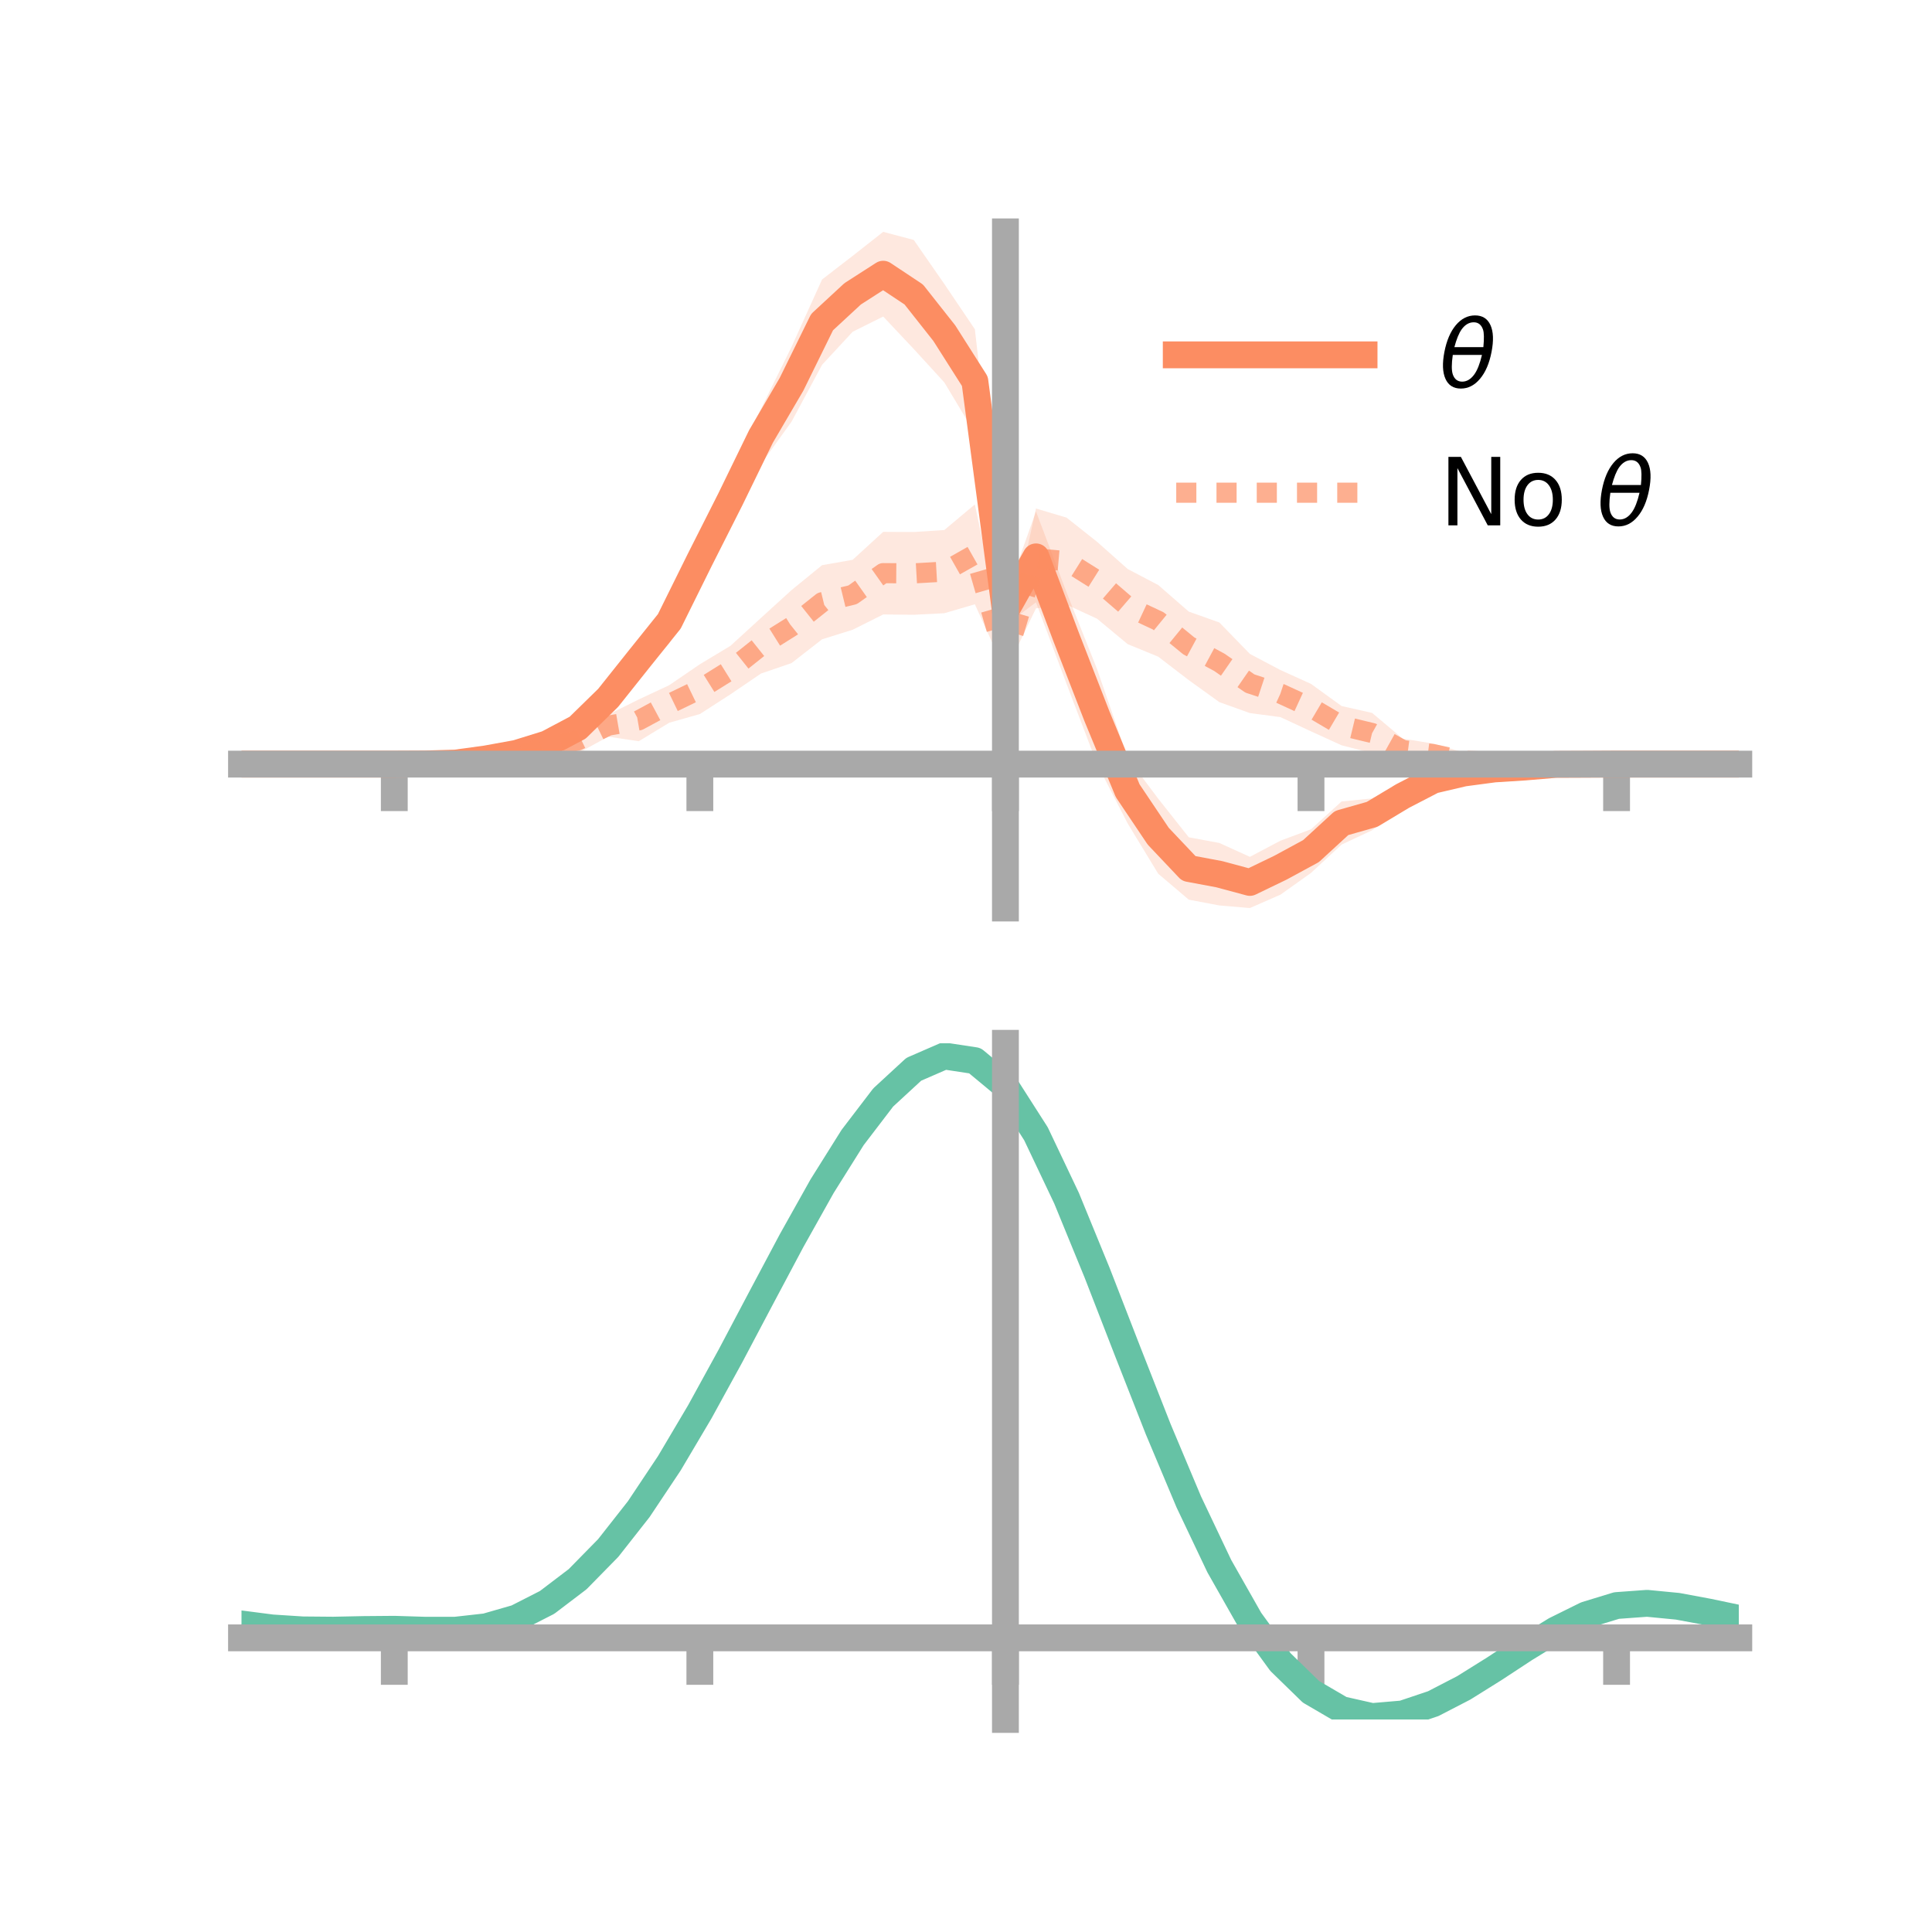 <?xml version="1.0" encoding="utf-8" standalone="no"?>
<!DOCTYPE svg PUBLIC "-//W3C//DTD SVG 1.1//EN"
  "http://www.w3.org/Graphics/SVG/1.1/DTD/svg11.dtd">
<!-- Created with matplotlib (https://matplotlib.org/) -->
<svg height="144pt" version="1.1" viewBox="0 0 144 144" width="144pt" xmlns="http://www.w3.org/2000/svg" xmlns:xlink="http://www.w3.org/1999/xlink">
 <defs>
  <style type="text/css">*{stroke-linecap:butt;stroke-linejoin:round;}</style>
 </defs>
 <g id="figure_1">
  <g id="patch_1">
   <path d="M 0 144 
L 144 144 
L 144 0 
L 0 0 
z
" style="fill:none;"/>
  </g>
  <g id="axes_1">
   <g id="patch_2">
    <path d="M 18 67.68 
L 129.6 67.68 
L 129.6 17.28 
L 18 17.28 
z
" style="fill:none;"/>
   </g>
   <g id="PolyCollection_1">
    <path clip-path="url(#pb51050eda9)" d="M 18 56.952 
L 18 56.952 
L 20.278 56.952 
L 22.555 56.952 
L 24.833 56.952 
L 27.11 56.952 
L 29.388 56.952 
L 31.665 56.893 
L 33.943 56.681 
L 36.22 56.303 
L 38.498 55.668 
L 40.776 54.72 
L 43.053 53.355 
L 45.331 50.856 
L 47.608 47.801 
L 49.886 44.679 
L 52.163 39.628 
L 54.441 35.038 
L 56.718 30.473 
L 58.996 25.855 
L 61.273 20.83 
L 63.551 19.073 
L 65.829 17.28 
L 68.106 17.884 
L 70.384 21.166 
L 72.661 24.54 
L 74.939 44.518 
L 77.216 38.119 
L 79.494 44.148 
L 81.771 49.877 
L 84.049 56.491 
L 86.327 59.53 
L 88.604 62.407 
L 90.882 62.83 
L 93.159 63.864 
L 95.437 62.66 
L 97.714 61.811 
L 99.992 59.737 
L 102.269 59.512 
L 104.547 58.371 
L 106.824 57.268 
L 109.102 56.956 
L 111.38 56.893 
L 113.657 56.932 
L 115.935 56.78 
L 118.212 56.918 
L 120.49 56.952 
L 122.767 56.952 
L 125.045 56.952 
L 127.322 56.952 
L 129.6 56.952 
L 129.6 56.952 
L 129.6 56.952 
L 127.322 56.952 
L 125.045 56.952 
L 122.767 56.952 
L 120.49 56.953 
L 118.212 57.011 
L 115.935 57.171 
L 113.657 57.406 
L 111.38 57.733 
L 109.102 58.276 
L 106.824 59.032 
L 104.547 60.287 
L 102.269 61.883 
L 99.992 62.951 
L 97.714 65.064 
L 95.437 66.684 
L 93.159 67.68 
L 90.882 67.487 
L 88.604 67.056 
L 86.327 65.123 
L 84.049 61.374 
L 81.771 56.946 
L 79.494 50.966 
L 77.216 44.892 
L 74.939 46.608 
L 72.661 32.296 
L 70.384 28.502 
L 68.106 26.013 
L 65.829 23.593 
L 63.551 24.73 
L 61.273 27.19 
L 58.996 31.431 
L 56.718 34.593 
L 54.441 39.377 
L 52.163 43.802 
L 49.886 47.95 
L 47.608 50.508 
L 45.331 53.168 
L 43.053 55.124 
L 40.776 56.168 
L 38.498 56.634 
L 36.22 56.826 
L 33.943 57.07 
L 31.665 56.989 
L 29.388 56.952 
L 27.11 56.952 
L 24.833 56.952 
L 22.555 56.952 
L 20.278 56.952 
L 18 56.952 
z
" style="fill:#fc8d62;fill-opacity:0.2;"/>
   </g>
   <g id="PolyCollection_2">
    <path clip-path="url(#pb51050eda9)" d="M 18 56.952 
L 18 56.952 
L 20.278 56.952 
L 22.555 56.952 
L 24.833 56.952 
L 27.11 56.952 
L 29.388 56.952 
L 31.665 56.886 
L 33.943 56.678 
L 36.22 56.186 
L 38.498 55.862 
L 40.776 55.007 
L 43.053 54.23 
L 45.331 53.264 
L 47.608 52.133 
L 49.886 51.066 
L 52.163 49.511 
L 54.441 48.139 
L 56.718 46.057 
L 58.996 43.982 
L 61.273 42.125 
L 63.551 41.725 
L 65.829 39.641 
L 68.106 39.653 
L 70.384 39.505 
L 72.661 37.596 
L 74.939 48.328 
L 77.216 37.902 
L 79.494 38.58 
L 81.771 40.385 
L 84.049 42.409 
L 86.327 43.604 
L 88.604 45.586 
L 90.882 46.395 
L 93.159 48.739 
L 95.437 49.941 
L 97.714 50.973 
L 99.992 52.623 
L 102.269 53.137 
L 104.547 55.051 
L 106.824 55.424 
L 109.102 56.082 
L 111.38 56.191 
L 113.657 56.619 
L 115.935 56.812 
L 118.212 56.879 
L 120.49 56.952 
L 122.767 56.952 
L 125.045 56.952 
L 127.322 56.952 
L 129.6 56.952 
L 129.6 56.952 
L 129.6 56.952 
L 127.322 56.952 
L 125.045 56.952 
L 122.767 56.952 
L 120.49 56.953 
L 118.212 57.026 
L 115.935 57.163 
L 113.657 57.404 
L 111.38 57.362 
L 109.102 57.322 
L 106.824 56.987 
L 104.547 56.761 
L 102.269 56.134 
L 99.992 55.55 
L 97.714 54.51 
L 95.437 53.45 
L 93.159 53.149 
L 90.882 52.333 
L 88.604 50.692 
L 86.327 48.945 
L 84.049 48.01 
L 81.771 46.116 
L 79.494 45.066 
L 77.216 45.343 
L 74.939 50.065 
L 72.661 45.04 
L 70.384 45.706 
L 68.106 45.822 
L 65.829 45.798 
L 63.551 46.938 
L 61.273 47.65 
L 58.996 49.424 
L 56.718 50.203 
L 54.441 51.753 
L 52.163 53.222 
L 49.886 53.866 
L 47.608 55.248 
L 45.331 54.906 
L 43.053 56.156 
L 40.776 56.351 
L 38.498 56.859 
L 36.22 56.993 
L 33.943 57.038 
L 31.665 57.008 
L 29.388 56.952 
L 27.11 56.952 
L 24.833 56.952 
L 22.555 56.952 
L 20.278 56.952 
L 18 56.952 
z
" style="fill:#fc8d62;fill-opacity:0.2;"/>
   </g>
   <g id="matplotlib.axis_1">
    <g id="xtick_1">
     <g id="line2d_1">
      <defs>
       <path d="M 0 0 
L 0 3.5 
" id="m5eb7686e1d" style="stroke:#a9a9a9;stroke-width:2;"/>
      </defs>
      <g>
       <use style="fill:#a9a9a9;stroke:#a9a9a9;stroke-width:2;" x="29.388" xlink:href="#m5eb7686e1d" y="56.952"/>
      </g>
     </g>
    </g>
    <g id="xtick_2">
     <g id="line2d_2">
      <g>
       <use style="fill:#a9a9a9;stroke:#a9a9a9;stroke-width:2;" x="52.163" xlink:href="#m5eb7686e1d" y="56.952"/>
      </g>
     </g>
    </g>
    <g id="xtick_3">
     <g id="line2d_3">
      <g>
       <use style="fill:#a9a9a9;stroke:#a9a9a9;stroke-width:2;" x="74.939" xlink:href="#m5eb7686e1d" y="56.952"/>
      </g>
     </g>
    </g>
    <g id="xtick_4">
     <g id="line2d_4">
      <g>
       <use style="fill:#a9a9a9;stroke:#a9a9a9;stroke-width:2;" x="97.714" xlink:href="#m5eb7686e1d" y="56.952"/>
      </g>
     </g>
    </g>
    <g id="xtick_5">
     <g id="line2d_5">
      <g>
       <use style="fill:#a9a9a9;stroke:#a9a9a9;stroke-width:2;" x="120.49" xlink:href="#m5eb7686e1d" y="56.952"/>
      </g>
     </g>
    </g>
   </g>
   <g id="matplotlib.axis_2"/>
   <g id="line2d_6">
    <path clip-path="url(#pb51050eda9)" d="M 18 56.952 
L 20.278 56.952 
L 22.555 56.952 
L 24.833 56.952 
L 27.11 56.952 
L 29.388 56.952 
L 31.665 56.941 
L 33.943 56.876 
L 36.22 56.565 
L 38.498 56.151 
L 40.776 55.444 
L 43.053 54.239 
L 45.331 52.012 
L 47.608 49.154 
L 49.886 46.314 
L 52.163 41.715 
L 54.441 37.207 
L 56.718 32.533 
L 58.996 28.643 
L 61.273 24.01 
L 63.551 21.901 
L 65.829 20.437 
L 68.106 21.949 
L 70.384 24.834 
L 72.661 28.418 
L 74.939 45.563 
L 77.216 41.506 
L 79.494 47.557 
L 81.771 53.411 
L 84.049 58.933 
L 86.327 62.326 
L 88.604 64.732 
L 90.882 65.159 
L 93.159 65.772 
L 95.437 64.672 
L 97.714 63.437 
L 99.992 61.344 
L 102.269 60.697 
L 104.547 59.329 
L 106.824 58.15 
L 109.102 57.616 
L 111.38 57.313 
L 113.657 57.169 
L 115.935 56.975 
L 118.212 56.965 
L 120.49 56.952 
L 122.767 56.952 
L 125.045 56.952 
L 127.322 56.952 
L 129.6 56.952 
" style="fill:none;stroke:#fc8d62;stroke-linecap:square;stroke-width:2;"/>
   </g>
   <g id="line2d_7">
    <path clip-path="url(#pb51050eda9)" d="M 18 56.952 
L 20.278 56.952 
L 22.555 56.952 
L 24.833 56.952 
L 27.11 56.952 
L 29.388 56.952 
L 31.665 56.947 
L 33.943 56.858 
L 36.22 56.589 
L 38.498 56.361 
L 40.776 55.679 
L 43.053 55.193 
L 45.331 54.085 
L 47.608 53.691 
L 49.886 52.466 
L 52.163 51.366 
L 54.441 49.946 
L 56.718 48.13 
L 58.996 46.703 
L 61.273 44.887 
L 63.551 44.332 
L 65.829 42.719 
L 68.106 42.737 
L 70.384 42.606 
L 72.661 41.318 
L 74.939 49.196 
L 77.216 41.623 
L 79.494 41.823 
L 81.771 43.25 
L 84.049 45.21 
L 86.327 46.275 
L 88.604 48.139 
L 90.882 49.364 
L 93.159 50.944 
L 95.437 51.696 
L 97.714 52.742 
L 99.992 54.086 
L 102.269 54.635 
L 104.547 55.906 
L 106.824 56.206 
L 109.102 56.702 
L 111.38 56.777 
L 113.657 57.011 
L 115.935 56.988 
L 118.212 56.953 
L 120.49 56.952 
L 122.767 56.952 
L 125.045 56.952 
L 127.322 56.952 
L 129.6 56.952 
" style="fill:none;stroke:#fc8d62;stroke-dasharray:1.5,1.5;stroke-dashoffset:0;stroke-opacity:0.7;stroke-width:1.5;"/>
   </g>
   <g id="patch_3">
    <path d="M 74.939 67.68 
L 74.939 17.28 
" style="fill:none;stroke:#a9a9a9;stroke-linecap:square;stroke-linejoin:miter;stroke-width:2;"/>
   </g>
   <g id="patch_4">
    <path d="M 129.6 67.68 
L 129.6 17.28 
" style="fill:none;"/>
   </g>
   <g id="patch_5">
    <path d="M 18 56.952 
L 129.6 56.952 
" style="fill:none;stroke:#a9a9a9;stroke-linecap:square;stroke-linejoin:miter;stroke-width:2;"/>
   </g>
   <g id="patch_6">
    <path d="M 18 17.28 
L 129.6 17.28 
" style="fill:none;"/>
   </g>
   <g id="legend_1">
    <g id="line2d_8">
     <path d="M 87.67 26.449 
L 101.67 26.449 
" style="fill:none;stroke:#fc8d62;stroke-linecap:square;stroke-width:2;"/>
    </g>
    <g id="line2d_9"/>
    <g id="text_1">
     <!-- $\theta$ -->
     <g transform="translate(107.27 28.899)scale(0.07 -0.07)">
      <defs>
       <path d="M 45.516 34.672 
L 14.453 34.672 
Q 12.359 20.062 14.5 13.875 
Q 17.188 6.25 24.469 6.25 
Q 31.781 6.25 37.359 13.922 
Q 42.234 20.656 45.516 34.672 
z
M 47.016 42.969 
Q 48.344 56.844 46.625 61.719 
Q 43.953 69.438 36.766 69.438 
Q 29.297 69.438 23.828 61.812 
Q 19.531 55.672 16.156 42.969 
z
M 38.188 76.766 
Q 49.906 76.766 54.594 66.406 
Q 59.281 56.109 55.719 37.844 
Q 52.203 19.625 43.453 9.281 
Q 34.766 -1.125 23.047 -1.125 
Q 11.281 -1.125 6.641 9.281 
Q 2 19.625 5.516 37.844 
Q 9.078 56.109 17.719 66.406 
Q 26.422 76.766 38.188 76.766 
z
" id="DejaVuSans-Oblique-952"/>
      </defs>
      <use transform="translate(0 0.234)" xlink:href="#DejaVuSans-Oblique-952"/>
     </g>
    </g>
    <g id="line2d_10">
     <path d="M 87.67 36.724 
L 101.67 36.724 
" style="fill:none;stroke:#fc8d62;stroke-dasharray:1.5,1.5;stroke-dashoffset:0;stroke-opacity:0.7;stroke-width:1.5;"/>
    </g>
    <g id="line2d_11"/>
    <g id="text_2">
     <!-- No $\theta$ -->
     <g transform="translate(107.27 39.174)scale(0.07 -0.07)">
      <defs>
       <path d="M 9.812 72.906 
L 23.094 72.906 
L 55.422 11.922 
L 55.422 72.906 
L 64.984 72.906 
L 64.984 0 
L 51.703 0 
L 19.391 60.984 
L 19.391 0 
L 9.812 0 
z
" id="DejaVuSans-78"/>
       <path d="M 30.609 48.391 
Q 23.391 48.391 19.188 42.75 
Q 14.984 37.109 14.984 27.297 
Q 14.984 17.484 19.156 11.844 
Q 23.344 6.203 30.609 6.203 
Q 37.797 6.203 41.984 11.859 
Q 46.188 17.531 46.188 27.297 
Q 46.188 37.016 41.984 42.703 
Q 37.797 48.391 30.609 48.391 
z
M 30.609 56 
Q 42.328 56 49.016 48.375 
Q 55.719 40.766 55.719 27.297 
Q 55.719 13.875 49.016 6.219 
Q 42.328 -1.422 30.609 -1.422 
Q 18.844 -1.422 12.172 6.219 
Q 5.516 13.875 5.516 27.297 
Q 5.516 40.766 12.172 48.375 
Q 18.844 56 30.609 56 
z
" id="DejaVuSans-111"/>
       <path id="DejaVuSans-32"/>
      </defs>
      <use transform="translate(0 0.234)" xlink:href="#DejaVuSans-78"/>
      <use transform="translate(74.805 0.234)" xlink:href="#DejaVuSans-111"/>
      <use transform="translate(135.986 0.234)" xlink:href="#DejaVuSans-32"/>
      <use transform="translate(167.773 0.234)" xlink:href="#DejaVuSans-Oblique-952"/>
     </g>
    </g>
   </g>
  </g>
  <g id="axes_2">
   <g id="patch_7">
    <path d="M 18 128.16 
L 129.6 128.16 
L 129.6 77.76 
L 18 77.76 
z
" style="fill:none;"/>
   </g>
   <g id="PolyCollection_3">
    <path clip-path="url(#p209f8ba302)" d="M 18 121.083 
L 18 121.002 
L 20.278 121.306 
L 22.555 121.456 
L 24.833 121.473 
L 27.11 121.422 
L 29.388 121.4 
L 31.665 121.468 
L 33.943 121.466 
L 36.22 121.211 
L 38.498 120.554 
L 40.776 119.38 
L 43.053 117.614 
L 45.331 115.236 
L 47.608 112.267 
L 49.886 108.764 
L 52.163 104.824 
L 54.441 100.574 
L 56.718 96.169 
L 58.996 91.791 
L 61.273 87.641 
L 63.551 83.936 
L 65.829 80.9 
L 68.106 78.765 
L 70.384 77.76 
L 72.661 78.113 
L 74.939 80.033 
L 77.216 83.643 
L 79.494 88.507 
L 81.771 94.14 
L 84.049 100.094 
L 86.327 105.981 
L 88.604 111.484 
L 90.882 116.36 
L 93.159 120.437 
L 95.437 123.615 
L 97.714 125.861 
L 99.992 127.204 
L 102.269 127.722 
L 104.547 127.534 
L 106.824 126.781 
L 109.102 125.623 
L 111.38 124.226 
L 113.657 122.759 
L 115.935 121.388 
L 118.212 120.276 
L 120.49 119.584 
L 122.767 119.42 
L 125.045 119.646 
L 127.322 120.08 
L 129.6 120.57 
L 129.6 120.678 
L 129.6 120.678 
L 127.322 120.214 
L 125.045 119.8 
L 122.767 119.584 
L 120.49 119.752 
L 118.212 120.452 
L 115.935 121.593 
L 113.657 123.012 
L 111.38 124.534 
L 109.102 125.983 
L 106.824 127.18 
L 104.547 127.958 
L 102.269 128.16 
L 99.992 127.653 
L 97.714 126.335 
L 95.437 124.144 
L 93.159 121.06 
L 90.882 117.113 
L 88.604 112.396 
L 86.327 107.066 
L 84.049 101.358 
L 81.771 95.577 
L 79.494 90.101 
L 77.216 85.369 
L 74.939 81.857 
L 72.661 79.995 
L 70.384 79.657 
L 68.106 80.633 
L 65.829 82.697 
L 63.551 85.624 
L 61.273 89.187 
L 58.996 93.168 
L 56.718 97.358 
L 54.441 101.565 
L 52.163 105.618 
L 49.886 109.37 
L 47.608 112.701 
L 45.331 115.526 
L 43.053 117.794 
L 40.776 119.49 
L 38.498 120.638 
L 36.22 121.292 
L 33.943 121.545 
L 31.665 121.544 
L 29.388 121.473 
L 27.11 121.489 
L 24.833 121.53 
L 22.555 121.508 
L 20.278 121.366 
L 18 121.083 
z
" style="fill:#66c2a5;fill-opacity:0.2;"/>
   </g>
   <g id="matplotlib.axis_3">
    <g id="xtick_6">
     <g id="line2d_12">
      <g>
       <use style="fill:#a9a9a9;stroke:#a9a9a9;stroke-width:2;" x="29.388" xlink:href="#m5eb7686e1d" y="122.075"/>
      </g>
     </g>
    </g>
    <g id="xtick_7">
     <g id="line2d_13">
      <g>
       <use style="fill:#a9a9a9;stroke:#a9a9a9;stroke-width:2;" x="52.163" xlink:href="#m5eb7686e1d" y="122.075"/>
      </g>
     </g>
    </g>
    <g id="xtick_8">
     <g id="line2d_14">
      <g>
       <use style="fill:#a9a9a9;stroke:#a9a9a9;stroke-width:2;" x="74.939" xlink:href="#m5eb7686e1d" y="122.075"/>
      </g>
     </g>
    </g>
    <g id="xtick_9">
     <g id="line2d_15">
      <g>
       <use style="fill:#a9a9a9;stroke:#a9a9a9;stroke-width:2;" x="97.714" xlink:href="#m5eb7686e1d" y="122.075"/>
      </g>
     </g>
    </g>
    <g id="xtick_10">
     <g id="line2d_16">
      <g>
       <use style="fill:#a9a9a9;stroke:#a9a9a9;stroke-width:2;" x="120.49" xlink:href="#m5eb7686e1d" y="122.075"/>
      </g>
     </g>
    </g>
   </g>
   <g id="matplotlib.axis_4"/>
   <g id="line2d_17">
    <path clip-path="url(#p209f8ba302)" d="M 18 121.042 
L 20.278 121.336 
L 22.555 121.482 
L 24.833 121.502 
L 27.11 121.455 
L 29.388 121.436 
L 31.665 121.506 
L 33.943 121.506 
L 36.22 121.251 
L 38.498 120.596 
L 40.776 119.435 
L 43.053 117.704 
L 45.331 115.381 
L 47.608 112.484 
L 49.886 109.067 
L 52.163 105.221 
L 54.441 101.07 
L 56.718 96.763 
L 58.996 92.479 
L 61.273 88.414 
L 63.551 84.78 
L 65.829 81.799 
L 68.106 79.699 
L 70.384 78.708 
L 72.661 79.054 
L 74.939 80.945 
L 77.216 84.506 
L 79.494 89.304 
L 81.771 94.859 
L 84.049 100.726 
L 86.327 106.524 
L 88.604 111.94 
L 90.882 116.736 
L 93.159 120.748 
L 95.437 123.88 
L 97.714 126.098 
L 99.992 127.428 
L 102.269 127.941 
L 104.547 127.746 
L 106.824 126.981 
L 109.102 125.803 
L 111.38 124.38 
L 113.657 122.885 
L 115.935 121.49 
L 118.212 120.364 
L 120.49 119.668 
L 122.767 119.502 
L 125.045 119.723 
L 127.322 120.147 
L 129.6 120.624 
" style="fill:none;stroke:#66c2a5;stroke-linecap:square;stroke-width:2;"/>
   </g>
   <g id="patch_8">
    <path d="M 74.939 128.16 
L 74.939 77.76 
" style="fill:none;stroke:#a9a9a9;stroke-linecap:square;stroke-linejoin:miter;stroke-width:2;"/>
   </g>
   <g id="patch_9">
    <path d="M 129.6 128.16 
L 129.6 77.76 
" style="fill:none;"/>
   </g>
   <g id="patch_10">
    <path d="M 18 122.075 
L 129.6 122.075 
" style="fill:none;stroke:#a9a9a9;stroke-linecap:square;stroke-linejoin:miter;stroke-width:2;"/>
   </g>
   <g id="patch_11">
    <path d="M 18 77.76 
L 129.6 77.76 
" style="fill:none;"/>
   </g>
  </g>
 </g>
 <defs>
  <clipPath id="pb51050eda9">
   <rect height="50.4" width="111.6" x="18" y="17.28"/>
  </clipPath>
  <clipPath id="p209f8ba302">
   <rect height="50.4" width="111.6" x="18" y="77.76"/>
  </clipPath>
 </defs>
</svg>

